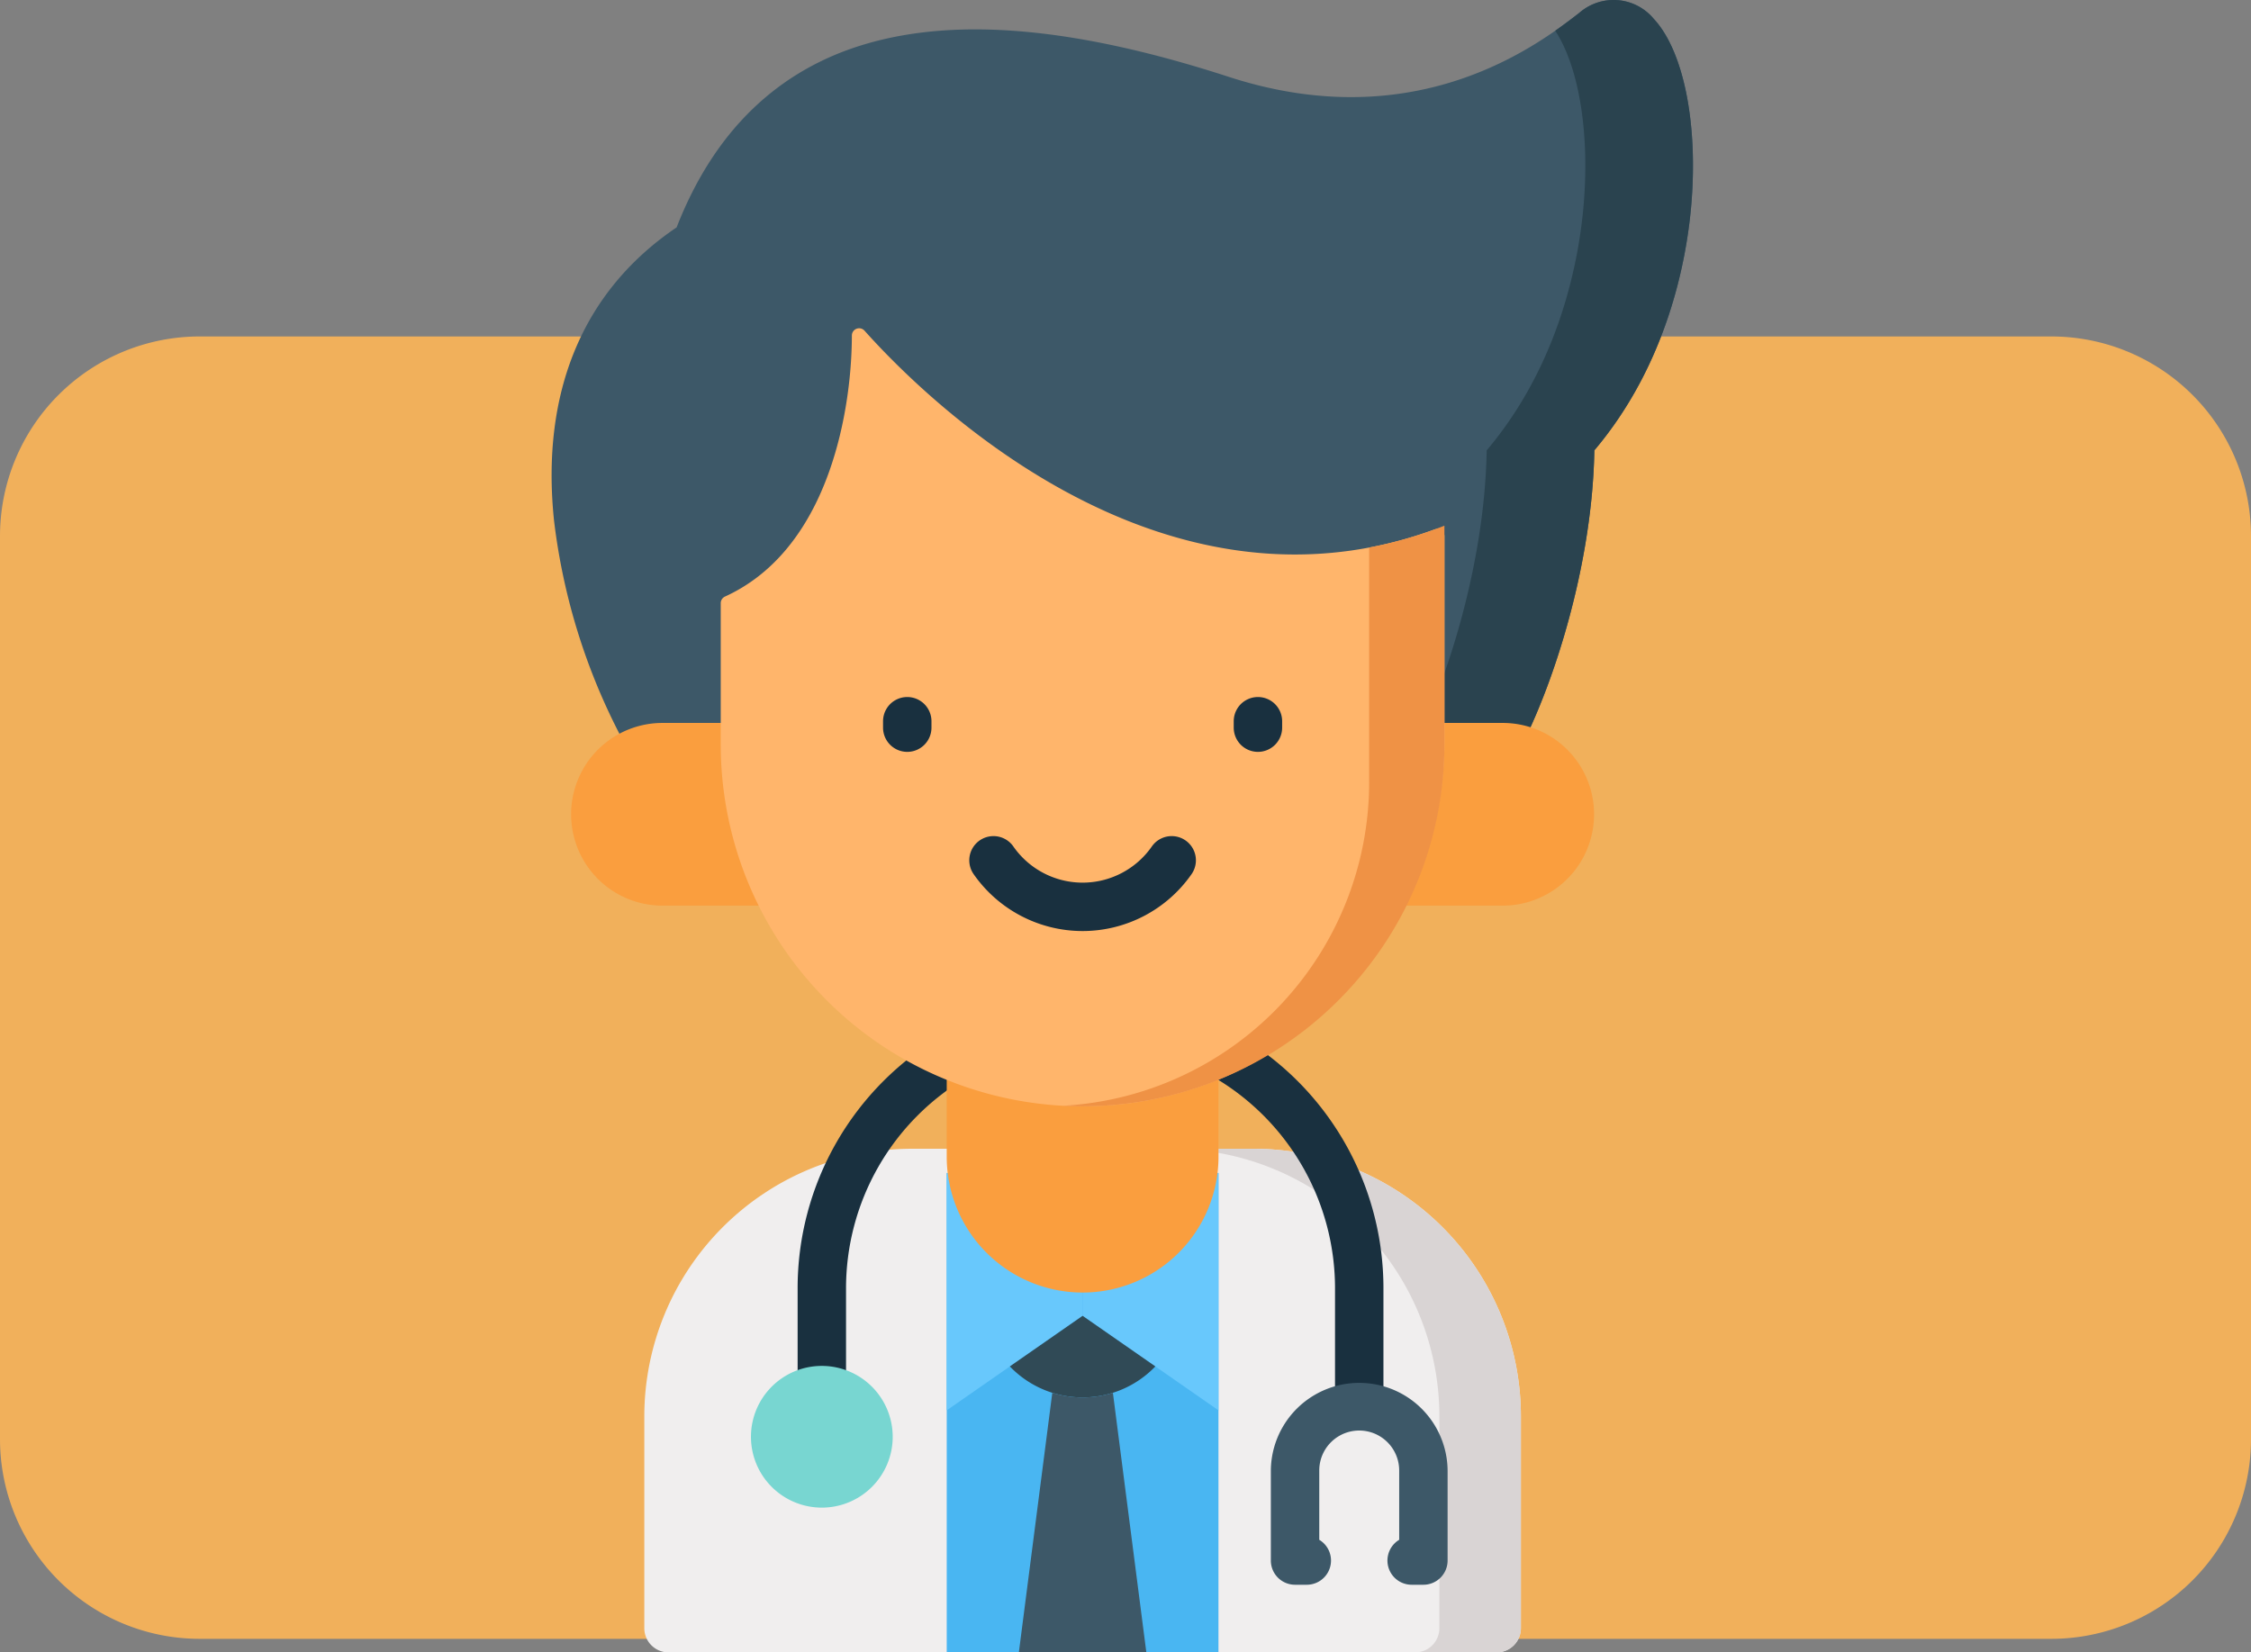 <svg xmlns="http://www.w3.org/2000/svg" width="328" height="240.808" viewBox="0 0 328 240.808">
  <rect x="0" y="0" width="328" height="240.808" fill="#808080" stroke="none"/>
  <g id="Group_83" data-name="Group 83" transform="translate(-869.353 -8677.184)">
    <path id="Path_392" data-name="Path 392" d="M29.1,0H298.9A29.1,29.1,0,0,1,328,29.1v131.6a29.1,29.1,0,0,1-29.1,29.1H29.1A29.1,29.1,0,0,1,0,160.693V29.1A29.1,29.1,0,0,1,29.1,0Z" transform="translate(869.353 8726.217)" fill="#f1b05b"/>
    <g id="doctor" transform="translate(949.729 8677.184)">
      <path id="Path_393" data-name="Path 393" d="M239.783,2.736a7.6,7.6,0,0,0-10.846-.858c-5.836,4.514-23.594,18.25-51.073,9.322-22.18-7.206-39.52-8.761-53.014-4.755-12.794,3.8-22.022,12.776-27.442,26.694C83.769,42.361,77.6,57.1,79.546,75.858a91.278,91.278,0,0,0,12.422,36.259,3.525,3.525,0,0,0,6.509-1.879H212.092a3.525,3.525,0,0,0,6.509,1.879c5.089-8.083,12.208-27.651,12.533-46.489,10.565-12.5,13.362-27.41,14.085-35.308C246.323,18.28,244.189,7.453,239.783,2.736Z" transform="translate(-79.193 0)" fill="#3d5868"/>
      <path id="Path_394" data-name="Path 394" d="M380.361,2.736a7.6,7.6,0,0,0-10.846-.858c-.89.688-2.058,1.592-3.5,2.6,3.483,5.333,5.078,15.105,4.095,25.846-.723,7.9-3.521,22.805-14.085,35.308-.3,17.512-6.475,35.648-11.43,44.61h8.073a3.525,3.525,0,0,0,6.509,1.879c5.089-8.083,12.208-27.651,12.533-46.489,10.564-12.5,13.362-27.41,14.085-35.308C386.9,18.28,384.766,7.453,380.361,2.736Z" transform="translate(-219.771 0)" fill="#2a434f"/>
      <path id="Path_395" data-name="Path 395" d="M196.672,355.948H146.886a39.015,39.015,0,0,0-38.971,38.971v30.9a3.527,3.527,0,0,0,3.527,3.527H232.116a3.527,3.527,0,0,0,3.527-3.527v-30.9A39.016,39.016,0,0,0,196.672,355.948Z" transform="translate(-94.406 -188.536)" fill="#f0eeee"/>
      <path id="Path_396" data-name="Path 396" d="M283.253,355.948H271.378a39.015,39.015,0,0,1,38.971,38.971v30.9a3.527,3.527,0,0,1-3.527,3.527H318.7a3.527,3.527,0,0,0,3.527-3.527v-30.9A39.015,39.015,0,0,0,283.253,355.948Z" transform="translate(-180.988 -188.536)" fill="#d9d4d4"/>
      <rect id="Rectangle_27" data-name="Rectangle 27" width="39.596" height="69.87" transform="translate(57.575 170.937)" fill="#49b6f2"/>
      <g id="Group_75" data-name="Group 75" transform="translate(57.574 170.939)">
        <path id="Path_397" data-name="Path 397" d="M243.7,366.944v17.324l19.8,13.773v-34.6Z" transform="translate(-223.903 -363.446)" fill="#68c8fc"/>
        <path id="Path_398" data-name="Path 398" d="M201.606,398.041l19.8-13.773V366.944l-19.8-3.5Z" transform="translate(-201.606 -363.446)" fill="#68c8fc"/>
      </g>
      <path id="Path_399" data-name="Path 399" d="M237.245,372.057a3.527,3.527,0,0,1-3.527-3.527v-17.01a35.626,35.626,0,1,0-71.251,0v14.649a3.527,3.527,0,0,1-7.055,0V351.519a42.681,42.681,0,1,1,85.361,0v17.01A3.528,3.528,0,0,1,237.245,372.057Z" transform="translate(-119.564 -163.583)" fill="#19303f"/>
      <g id="Group_76" data-name="Group 76" transform="translate(2.843 105.352)">
        <path id="Path_400" data-name="Path 400" d="M201.606,267.734v42.643a19.8,19.8,0,0,0,19.8,19.8h0a19.8,19.8,0,0,0,19.8-19.8V267.734Z" transform="translate(-146.875 -247.163)" fill="#fa9e3e"/>
        <path id="Path_401" data-name="Path 401" d="M98.551,224H121.77v26.625H98.551a13.312,13.312,0,0,1,0-26.625Z" transform="translate(-85.239 -223.996)" fill="#fa9e3e"/>
        <path id="Path_402" data-name="Path 402" d="M347.71,224H324.491v26.625H347.71a13.312,13.312,0,0,0,0-26.625Z" transform="translate(-211.964 -223.996)" fill="#fa9e3e"/>
      </g>
      <path id="Path_403" data-name="Path 403" d="M237.048,132.022v29.783c0,29.143-23.4,53.2-52.545,53.3a52.728,52.728,0,0,1-52.91-52.727v-20.6a1.063,1.063,0,0,1,.63-.964c12.759-5.827,17.016-20.946,18.141-31.771.24-2.335.334-4.469.337-6.268a1.056,1.056,0,0,1,1.846-.7c1.486,1.665,3.8,4.128,6.819,6.965,13.936,13.092,43.017,34.186,76.269,21.984A1.055,1.055,0,0,1,237.048,132.022Z" transform="translate(-106.948 -53.879)" fill="#ffb56b"/>
      <path id="Path_404" data-name="Path 404" d="M225.074,272.859a19.361,19.361,0,0,1-15.912-8.343,3.528,3.528,0,0,1,5.8-4.017,12.291,12.291,0,0,0,20.225,0,3.528,3.528,0,0,1,5.8,4.017A19.364,19.364,0,0,1,225.074,272.859Z" transform="translate(-147.702 -137.174)" fill="#19303f"/>
      <path id="Path_405" data-name="Path 405" d="M282.27,200.259a47.242,47.242,0,0,1-44.583,47.166h0q.7.037,1.4.056h.009q.707.019,1.418.019h0q2,0,3.972-.148l.2-.016q1.2-.095,2.389-.242a52.737,52.737,0,0,0,46.163-52.321V162.886a60.629,60.629,0,0,1-10.972,3.188v34.185h0Z" transform="translate(-163.143 -86.276)" fill="#ef9245"/>
      <g id="Group_77" data-name="Group 77" transform="translate(48.296 101.576)">
        <path id="Path_406" data-name="Path 406" d="M294.05,223.964a3.527,3.527,0,0,1-3.527-3.527V219.5a3.527,3.527,0,0,1,7.055,0v.941A3.527,3.527,0,0,1,294.05,223.964Z" transform="translate(-239.425 -215.968)" fill="#19303f"/>
        <path id="Path_407" data-name="Path 407" d="M185.406,223.964a3.527,3.527,0,0,1-3.527-3.527V219.5a3.527,3.527,0,0,1,7.055,0v.941A3.528,3.528,0,0,1,185.406,223.964Z" transform="translate(-181.879 -215.968)" fill="#19303f"/>
      </g>
      <path id="Path_408" data-name="Path 408" d="M151.28,423.232a10.327,10.327,0,1,0,10.328,10.327A10.34,10.34,0,0,0,151.28,423.232Z" transform="translate(-111.905 -224.174)" fill="#78d6d1"/>
      <path id="Path_409" data-name="Path 409" d="M231.766,407.717l-10.6,7.372a14.685,14.685,0,0,0,21.2,0Z" transform="translate(-154.393 -215.956)" fill="#304a56"/>
      <g id="Group_78" data-name="Group 78" transform="translate(68.084 201.419)">
        <path id="Path_410" data-name="Path 410" d="M233.24,432.239a14.672,14.672,0,0,1-4.415-.677l-4.874,37.832h18.577l-4.874-37.832A14.669,14.669,0,0,1,233.24,432.239Z" transform="translate(-223.951 -430.006)" fill="#3d5868"/>
        <path id="Path_411" data-name="Path 411" d="M324.252,457.786H322.54a3.528,3.528,0,0,1-1.816-6.552v-10.1a5.823,5.823,0,0,0-11.646,0v10.1a3.528,3.528,0,0,1-1.816,6.552H305.55a3.527,3.527,0,0,1-3.527-3.527V441.13a12.878,12.878,0,0,1,25.755,0v13.128A3.527,3.527,0,0,1,324.252,457.786Z" transform="translate(-265.304 -428.253)" fill="#3d5868"/>
      </g>
    </g>
  </g>
</svg>
